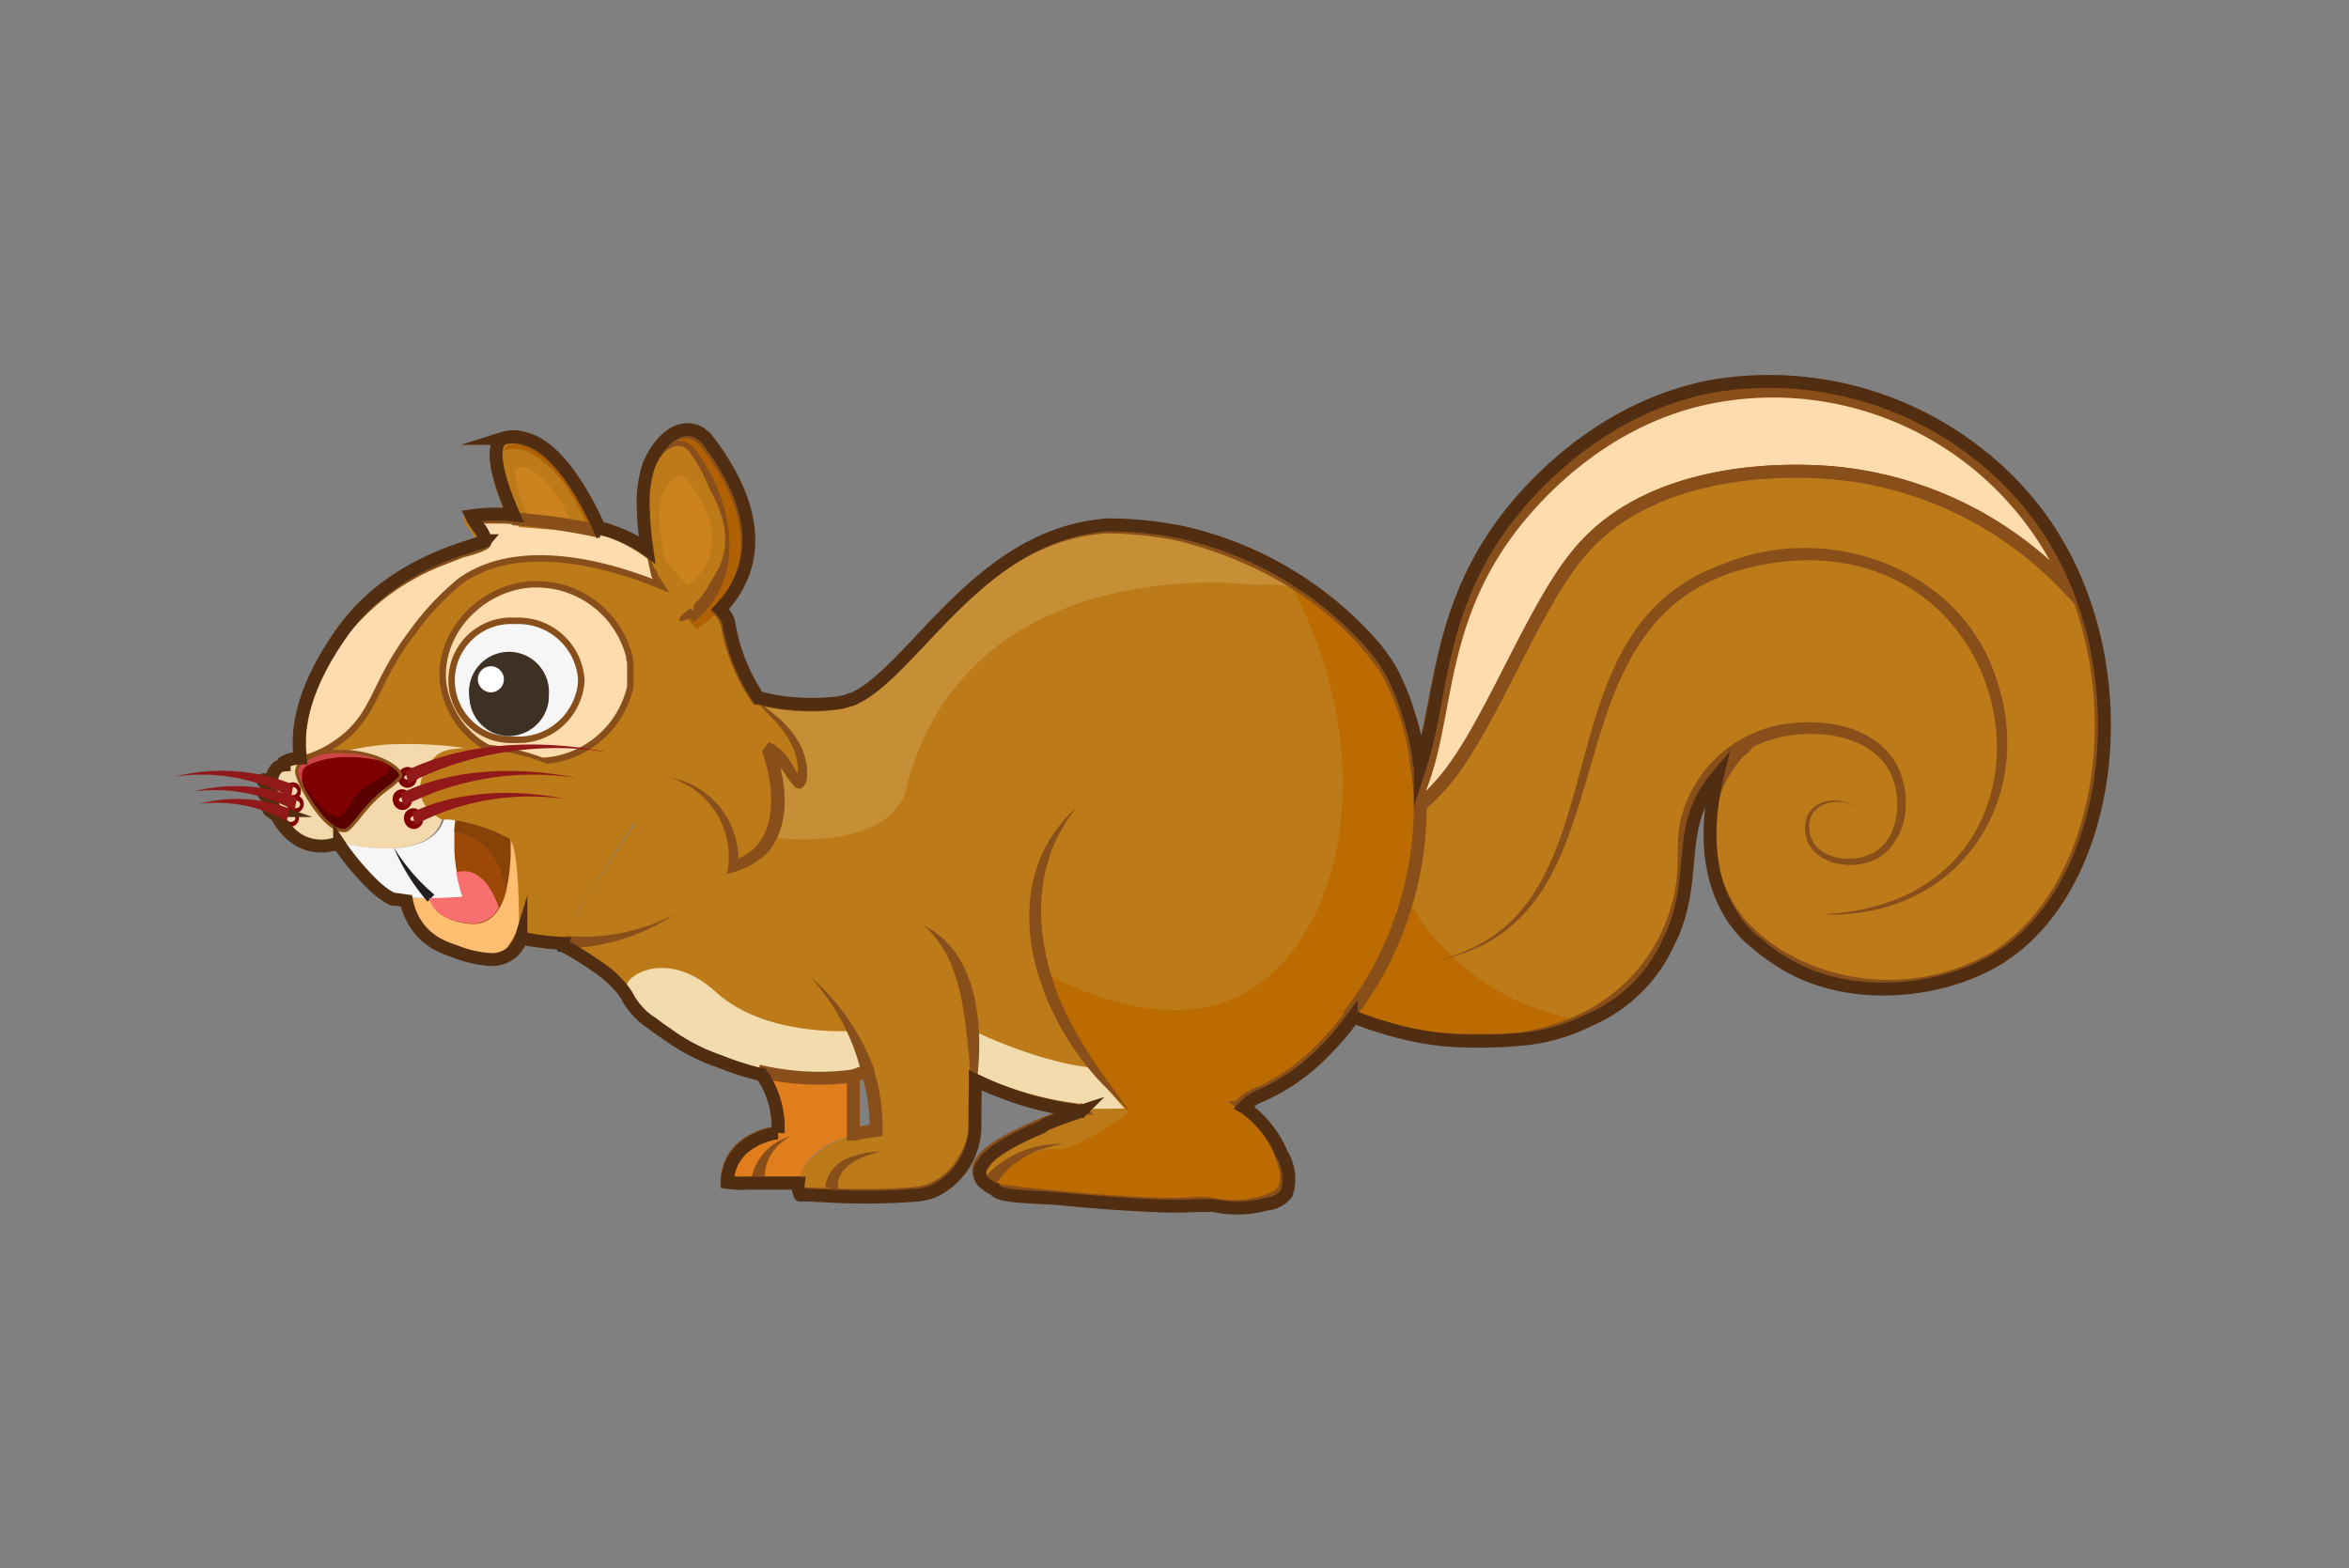 <svg xmlns="http://www.w3.org/2000/svg" viewBox="0 0 181.82 121.41"><rect x="0" y="0" width="181.82" height="121.41" fill="#808080" stroke="none"/><defs><style>.cls-1{isolation:isolate;}.cls-2,.cls-7{fill:#bc7b18;}.cls-3{fill:#bc6b00;}.cls-25,.cls-27,.cls-4{fill:#fedcae;}.cls-26,.cls-27,.cls-31,.cls-35,.cls-4,.cls-5{stroke:#894f1a;}.cls-12,.cls-24,.cls-26,.cls-27,.cls-29,.cls-31,.cls-35,.cls-36,.cls-4,.cls-5,.cls-7,.cls-9{stroke-miterlimit:10;}.cls-12,.cls-24,.cls-26,.cls-30,.cls-31,.cls-35,.cls-36,.cls-5,.cls-9{fill:none;}.cls-6{fill:#ffbe72;}.cls-29,.cls-7{stroke:#bc7b18;}.cls-8{fill:#e07e1e;}.cls-12,.cls-9{stroke:#231f20;}.cls-10{fill:#f3d9ab;}.cls-11{fill:#f3daac;}.cls-12,.cls-35{stroke-width:0.25px;}.cls-13{fill:#f6f6f6;}.cls-14{fill:#3d3123;}.cls-15{fill:#fff;}.cls-16{fill:#894f1a;}.cls-17{fill:#231f20;}.cls-18{fill:#af6104;}.cls-19{fill:#874207;}.cls-20{fill:#9e4808;}.cls-21{fill:#f76f6f;}.cls-22,.cls-23{fill:#f2dcad;}.cls-22{mix-blend-mode:screen;opacity:0.2;}.cls-24{stroke:#800001;}.cls-26,.cls-27{stroke-width:0.5px;}.cls-28{fill:#911919;}.cls-29{fill:#cc821f;}.cls-31{stroke-width:0.75px;}.cls-32{fill:#7f0000;}.cls-33{fill:#ce4545;}.cls-34{fill:#590000;}.cls-36{stroke:#512e11;}</style></defs><g class="cls-1"><g id="Layer_1" data-name="Layer 1"><path class="cls-2" d="M107.62,63.64h0a20.55,20.55,0,0,0,2.93,10.71A14.65,14.65,0,0,0,111.71,76a18.79,18.79,0,0,0,3.85,3.63l.72.53a15.65,15.65,0,0,0,6.2-1.19A12.09,12.09,0,0,0,130,68.19c.14-2.94.25-5.65,2.23-8.16a10.21,10.21,0,0,1,.8-.9,10.89,10.89,0,0,1,2.64-1.92c-.48.47-4,4-3.38,8.91.55,4.57,4.2,7,5.36,7.78a16.38,16.38,0,0,0,16.57.33c7.94-4.72,10.64-18.24,6.21-28.89a24.36,24.36,0,0,0-2.15-4.07,26.1,26.1,0,0,0-26-11C122.42,32.13,116.76,40,116,41.08c-5.73,8-4.21,15.51-7.33,21A10.93,10.93,0,0,1,107.62,63.64Z"/><path class="cls-3" d="M101.13,76.85A24.72,24.72,0,0,0,122.48,79,18.83,18.83,0,0,1,106.54,60.5a10.85,10.85,0,0,1-1.84,1.8,29.28,29.28,0,0,1-1.54,10.2A24,24,0,0,1,101.13,76.85Z"/><path class="cls-4" d="M109.18,62.55c.48.29,1.88-1.28,2.35-1.8,3.62-4,7-13.57,10.68-17.93,5.93-7.15,17.31-6.39,19.35-6.25a28.48,28.48,0,0,1,18.81,9.23,25,25,0,0,0-27.83-15.08c-9.78,1.87-15.37,9.78-16.12,10.83C110.76,49.54,112.27,57.05,109.18,62.55Z"/><path class="cls-5" d="M109.18,62.55c.48.29,1.88-1.28,2.35-1.8,3.62-4,7-13.57,10.68-17.93,5.93-7.15,17.31-6.39,19.35-6.25a28.48,28.48,0,0,1,18.81,9.23"/><path class="cls-6" d="M24.42,62.44c.47.81,1.06,1.7,1.77,2.77,1.47.37,7.12,1.43,8-1.84h0c-2.69-1.47-1.52-3.74-.43-4.75l.11-.11a1.79,1.79,0,0,1,.83-.47c.41-.07.82-.11,1.23-.14a32.28,32.28,0,0,0-6.09-.26c.11.48.18,1.13-.19,1.41C29.1,59.5,25,60.21,24.42,62.44Z"/><path class="cls-2" d="M46.2,41.16c-.12-.26-3.38-8.13-7.31-6.94-1.57,1,1.14,6.47,1.14,6.47Z"/><path class="cls-7" d="M23.22,58.87a8.79,8.79,0,0,1,1.46.1,13.32,13.32,0,0,1,4.91-1.3l.42,0h0a30.87,30.87,0,0,1,6,.26h0a12.13,12.13,0,0,1,2,.05,6.72,6.72,0,0,1-3.53-5.26c-.33-3.94,3.1-7.3,6.92-7.45s7.49,3,7.47,6.88a7.2,7.2,0,0,1-6.81,6.8c.43.15.85.32,1.26.5l.16.07a28.42,28.42,0,0,1,6,3.75l.06,0c.72-1.06,1.46-2.12,2.18-3.13,5.37,1.26,5,6.65,4.95,6.88,5.5-1.45,2.81-8.91,2.63-9.16,1.26.42,2.14,2.76,2.46,2.76s.7-2.3-1.23-4.5a10.23,10.23,0,0,1-2-2h0a14.63,14.63,0,0,1-2.39-5.88,2.27,2.27,0,0,0-.63-1c-.82-.83-2.42-1.94-5.16-4.28a2.11,2.11,0,0,0-.23-.19,11.32,11.32,0,0,0-4-1.79,30,30,0,0,0-6.34-.94,14.61,14.61,0,0,0-3.42.05c-.06.19,1.35,1.65,1,2s-7,1.39-11,7C24.6,51.73,22.69,55.35,23.22,58.87Z"/><path class="cls-2" d="M43.45,73s0,0,0,0c.25-1,2.88-5.1,5.76-9.29,0,0,0,0,0,0l.15-.21.06-.09c.71-1,1.43-2.06,2.14-3a1.73,1.73,0,0,1,.53-.14c1.89-.21,3.53,2.67,4,3.51a4.87,4.87,0,0,1,.66,1.93,4.28,4.28,0,0,1-.08,1.22,3.69,3.69,0,0,0,2.06-.91c2.1-1.93,1-6.13.75-7a9.18,9.18,0,0,0-.29-.91s-.08-.2,0-.25.11,0,.15,0a5,5,0,0,1,1.23.94,4.16,4.16,0,0,1,1,1.65c0,.05,0,.36.1.37h0a4.85,4.85,0,0,0,.08-1.58,5,5,0,0,0-1.38-2.84,10.2,10.2,0,0,1-1.55-1.41c-.18-.2-.34-.4-.49-.6a.29.29,0,0,1,.1,0,.1.1,0,0,1,.07,0l.46.12a16.76,16.76,0,0,0,5.65.28,4,4,0,0,0,1-.26l.11,0c3.9-1.66,8.09-9.3,15-12.25l.31-.12c.27-.11.55-.22.84-.31A15.06,15.06,0,0,1,85.66,41h.07a28.61,28.61,0,0,1,5.6.57c11.31,2.84,15.6,9.72,15.6,9.72a19.58,19.58,0,0,1,2.84,8.67,25.54,25.54,0,0,1-1,10.74,28.07,28.07,0,0,1-6.57,10.56l-.16.15a15.61,15.61,0,0,1-4.69,3.17,3.61,3.61,0,0,0-1.56,1.07l.43.28c2.6,1.82,4.22,5.67,2.66,6.68a.94.94,0,0,1-.3.15,3,3,0,0,1-1.64,0c-4.65-1.14-19.41-.61-19.41-.61a5.68,5.68,0,0,1-1-.42c-2.38-1.33.76-3.15,3.86-4.43l.52-.22.24-.09c1.06-.42,2.06-.76,2.77-1l.13,0a25.36,25.36,0,0,1-8.66-2.47v.1c-.11,4.39,0,3.86-.12,4.43a5.57,5.57,0,0,1-3,4l-.16.07a5.3,5.3,0,0,1-1.14.26,49.12,49.12,0,0,1-6.74.09c-1.25,0-2.15-.1-2.3-.09s-.21-.29-.14-.83c.22-1.68,2.2-3.15,4.12-3.64a6.44,6.44,0,0,1,1.82-.2h0v0A14.39,14.39,0,0,0,67,83.12c-.3.06-.61.12-.91.16l-.15,0a17.05,17.05,0,0,1-2.43.2c-.29,0-.59,0-.88,0a20.49,20.49,0,0,1-3.92-.5h-.07c-5.42-1.23-9.39-4.33-10-5.66a4.45,4.45,0,0,0-.54-.82,17.55,17.55,0,0,0-4.65-3.37h0S43.43,73,43.45,73Z"/><path class="cls-8" d="M56.25,91.31a11.55,11.55,0,0,0,2,.07l3.63,0c.16-1,1.07-2.76,4.24-3.54v-4.6a20,20,0,0,1-7.3-.31,6.88,6.88,0,0,1,1.38,4.7C60.16,87.52,56.37,88,56.25,91.31Z"/><path class="cls-6" d="M31.39,69.53a4.83,4.83,0,0,0,1.12,2.34,5.34,5.34,0,0,0,2.56,1.53c1.27.45,3.2,1.12,4.4.11a2.45,2.45,0,0,0,.72-1.1h.07c0-1.63,0-7.26-.81-7.64,0,.3,0,.65,0,1,0,2.36-.42,6-3.26,5.62a4.63,4.63,0,0,1-2-.65,2.4,2.4,0,0,1-.7-.73h0a2,2,0,0,1-.2-.49h-.64Z"/><line class="cls-9" x1="58.6" y1="54.15" x2="58.59" y2="54.15"/><path class="cls-10" d="M24.23,62.86a5.39,5.39,0,0,1,1,.87,6,6,0,0,1,1,1.48c1.47.37,7.12,1.43,8-1.84h0c-2.69-1.47-1.52-3.74-.43-4.75l.11-.11a1.79,1.79,0,0,1,.83-.47c.41-.07.82-.11,1.23-.14a32.28,32.28,0,0,0-6.09-.26,20.85,20.85,0,0,0-2.6.39c-1.28.28-1.44.45-2.62.69-1.95.4-2.51.16-2.72.57C21.52,60.08,23.06,62,24.23,62.86Z"/><path class="cls-11" d="M25.91,65.17a1.94,1.94,0,0,0,.35.11c-.71-1.08-1.3-2-1.77-2.8a1.55,1.55,0,0,0,0,.21,1.32,1.32,0,0,0,0,.27h0A17.29,17.29,0,0,1,22.89,61,9.72,9.72,0,0,1,22,59.31a1,1,0,0,0-.45.15,1.3,1.3,0,0,0-.48.88A3.25,3.25,0,0,0,21,61.51a4.53,4.53,0,0,0,.77,2.05,3.78,3.78,0,0,0,1.82,1.55A3.6,3.6,0,0,0,25.91,65.17Z"/><path class="cls-12" d="M31.27,69.5a.13.13,0,0,0,0,.06"/><path class="cls-13" d="M26.26,65.21l.24.36a19.56,19.56,0,0,0,2.32,2.69,5.12,5.12,0,0,0,1.52,1.12q.54.06,1.14.09t1.32.06h.64c.9,0,1.74,0,2.52-.12a12.91,12.91,0,0,1-.68-3.55,13.9,13.9,0,0,1,.11-2.42v-.06a7.23,7.23,0,0,0-1-.07l0,0h0l0,.07C33.38,66.65,27.73,65.58,26.26,65.21Z"/><path class="cls-13" d="M35.12,53.07a4.84,4.84,0,0,0,4.7,4.2h.46A4.61,4.61,0,1,0,40,48.05h-.21A4.86,4.86,0,0,0,35.12,53.07Zm4.47,4a3.22,3.22,0,0,1-3.25-3,3.09,3.09,0,1,1,6.14-.24A3.23,3.23,0,0,1,39.59,57Z"/><path class="cls-14" d="M36.34,54a3.07,3.07,0,1,0,6.14-.24,3.09,3.09,0,1,0-6.14.24Zm.63-1.4a1,1,0,1,1,2-.08,1,1,0,1,1-2,.08Z"/><path class="cls-15" d="M37,52.63a1,1,0,1,0,2-.08,1,1,0,1,0-2,.08Z"/><path class="cls-16" d="M58.15,91.34a4.2,4.2,0,0,1,3-3.36,4.21,4.21,0,0,0-1.53,1.49,3.6,3.6,0,0,0-.43,2l-1-.08Z"/><path class="cls-17" d="M33.1,69.8a15.57,15.57,0,0,1-2.62-4.2,15.27,15.27,0,0,0,3.14,3.66l-.52.54Z"/><path class="cls-2" d="M53.87,48.71c0-.1,8.32-4.54.61-14.47-1.37-1.45-3.29-.26-4.27,2.09s.09,8.18.39,8.78Z"/><path class="cls-18" d="M52.93,34.24c6,7.73,2.27,12.14.34,13.75l.66.72c0-.1,8.32-4.54.61-14.47a1.77,1.77,0,0,0-2.17-.44A2,2,0,0,1,52.93,34.24Z"/><path class="cls-16" d="M43.46,72.42a15.31,15.31,0,0,0,8.73-1.63,15.83,15.83,0,0,1-8.77,2.63l0-1Z"/><path class="cls-19" d="M35.15,64.43c3.06.4,3.8,3.41,4,4.64a14.31,14.31,0,0,0,.35-4.25,13.48,13.48,0,0,0-4.24-1.45A10.5,10.5,0,0,0,35.15,64.43Z"/><path class="cls-20" d="M33.27,69.57a2.12,2.12,0,0,0,.91,1.25,4.68,4.68,0,0,0,2,.68c1.58.23,2.43-.77,2.89-2.11,0-.11.06-.21.1-.32-.2-1.23-.94-4.24-4-4.64,0,.14,0,.28,0,.43,0,.32,0,.65,0,1a13.15,13.15,0,0,0,.68,3.58C35,69.52,34.18,69.57,33.27,69.57Z"/><path class="cls-21" d="M33.22,69.53a2.1,2.1,0,0,0,.91,1.24,4.54,4.54,0,0,0,2,.69,2.3,2.3,0,0,0,2.47-1.19h0s-.94-3.41-3.29-2.74a14,14,0,0,0,.48,1.89C35,69.48,34.13,69.52,33.22,69.53Z"/><path class="cls-22" d="M58.6,54.19a.86.86,0,0,0,.07.1c.15.19.3.37.47.56a10.76,10.76,0,0,0,1.47,1.35c1.88,2.13,1.59,4.35,1.27,4.48h0c-.35-.15-1.21-2.34-2.43-2.75l0,0h0l-.07,0c.12.17,1.5,3.9.39,6.61a1,1,0,0,0,0,.1,1.38,1.38,0,0,0,.06.19S68,66,70,61.6c4.54-19.4,27.13-16.31,27.13-16.31a9.52,9.52,0,0,1,2.56.11c.27,0,.52.1.76.16l-.31-.25a25.06,25.06,0,0,0-2.54-1.41c-.55-.27-1-.45-1.92-.83a28.65,28.65,0,0,0-3.47-1.25c-.12,0-.57-.15-1.17-.28a21.26,21.26,0,0,0-4-.46c-.67,0-1.17,0-1.53,0a16.85,16.85,0,0,0-3.28.5l-.41.14-.54.2-.31.13c-7,2.94-11.13,10.58-15,12.24l-.12,0a3.9,3.9,0,0,1-1,.26,16.85,16.85,0,0,1-5.66-.28l-.46-.12Z"/><path class="cls-23" d="M65.87,79.81s-6.65.47-10.44-3-7.14-1.23-6.92-.38,2.56,5.14,10.29,6.48c5.77,1,7.37.3,8.38,0"/><path class="cls-23" d="M75.63,79.93s5.08,2.45,9.2,2.75c0-.05,2,2.55,2.61,3.12,0,0-3.15.08-3.47,0s-7.25-1.59-8.46-2.61C75.55,83.33,75.64,80.41,75.63,79.93Z"/><ellipse class="cls-24" cx="31.54" cy="60.18" rx="0.24" ry="0.31"/><ellipse class="cls-24" cx="31.14" cy="61.9" rx="0.24" ry="0.31" transform="translate(-12.07 7.73) rotate(-11.87)"/><ellipse class="cls-24" cx="32.01" cy="63.37" rx="0.24" ry="0.31" transform="translate(-12.35 7.94) rotate(-11.87)"/><path class="cls-25" d="M23.41,58.71h.06A8.92,8.92,0,0,0,26.63,57c2.36-2,2.26-4.19,5.14-8a21.06,21.06,0,0,1,3.72-4c5.09-3.67,13.12-.66,15.56.35l-.49-.78-.18-.8c-.06-.26-.11-.52-.16-.78a8,8,0,0,0-.74-.58,7.14,7.14,0,0,0-3-1.18h0s-.51-.09-.52-.11c-.58-.13-1.22-.24-1.94-.34-.55-.09-1.13-.17-1.72-.24s-1.34-.13-2-.17-1.09-.08-1.69-.09-1.25,0-1.81,0a10.13,10.13,0,0,1,.78,1.27.73.73,0,0,1,.08.35,1,1,0,0,1,0,.19c-.13.36-1.63.73-2,.83,0,0-.57.22-1.67.65a18,18,0,0,0-7.18,5.18l-.09.12C24.78,51.57,22.87,55.19,23.41,58.71Z"/><path class="cls-26" d="M23.52,58.71h.07A8.86,8.86,0,0,0,26.74,57c2.36-2,2.27-4.19,5.14-8a21,21,0,0,1,3.73-4c5.08-3.67,13.11-.66,15.56.35l-.5-.78-.18-.8c-.06-.26-.11-.52-.16-.78a7.76,7.76,0,0,0-.73-.58,7.19,7.19,0,0,0-3-1.18h0s-.5-.09-.52-.11c-.57-.13-1.21-.24-1.94-.34-.55-.09-1.12-.17-1.72-.24s-1.34-.13-2-.17-1.09-.08-1.69-.09-1.25,0-1.81,0a11.58,11.58,0,0,1,.78,1.27.7.7,0,0,1,.07.35.53.53,0,0,1,0,.19c-.12.36-1.63.73-2,.83l-1.66.65a18,18,0,0,0-7.19,5.18l-.08.12C24.89,51.57,23,55.19,23.52,58.71Z"/><path class="cls-3" d="M98.35,92.84a2.16,2.16,0,0,0,1-.73h0c.73-1.41-.77-4.57-3-6.16l-.42-.28a3.56,3.56,0,0,1,1.52-1,15.29,15.29,0,0,0,4.65-3.21l.1-.09c6-5.84,7.31-14.56,7.31-14.56a21.19,21.19,0,0,0-.85-11.5,17,17,0,0,0-8.52-9.65c7.13,14,3.34,27.69-4.18,31.4-6,3-13.51-.87-15.18-1.78a29.75,29.75,0,0,0,6.59,10.87c-3.15,2.17-4.57,2.74-5.27,2.79A8.21,8.21,0,0,0,81,89a8.63,8.63,0,0,0-1.46.43c-1,.41-2.92,1.55-2.78,2.23s2.39.62,5.57.84C82.28,92.54,96.4,93.55,98.35,92.84Z"/><ellipse class="cls-24" cx="22.66" cy="61.24" rx="0.14" ry="0.18"/><ellipse class="cls-24" cx="22.88" cy="62.26" rx="0.18" ry="0.14" transform="translate(-42.76 71.84) rotate(-78.13)"/><ellipse class="cls-24" cx="22.32" cy="63.09" rx="0.18" ry="0.14" transform="matrix(0.21, -0.98, 0.98, 0.21, -44.01, 71.94)"/><path class="cls-16" d="M51.72,60.17a6.44,6.44,0,0,1,5.41,6.93l-.52-.46c3.74-1,3.44-5.58,2.37-8.48l.54-.72c1.28.57,1.69,1.62,2.33,2.62l.16.23s0,0-.1,0a.39.39,0,0,0-.2,0c-.15.12-.05,0-.05,0,.47-2-1-3.87-2.37-5.19a6.67,6.67,0,0,1-1-1.36,8.23,8.23,0,0,0,1.17,1.19c1.69,1.25,3.18,3,3,5.27,0,.42-.37,1.13-.92.73-.75-.73-1.34-2.27-2.31-2.58l.53-.73A2.85,2.85,0,0,1,60,58c.86,2.54,1.29,5.72-.57,8a6.22,6.22,0,0,1-3.15,1.63,6.42,6.42,0,0,0-4.51-7.46Z"/><path class="cls-16" d="M52.62,48.14c-.11-.42.24-.59.51-.81a7,7,0,0,0,2.65-5.67A13.26,13.26,0,0,0,53.39,35c-.56-.76-1.52-.54-2.12.2-1.89,2.27-.88,5.54-.79,8.24-.26-2.89-1.76-8,1.81-9.32a1.58,1.58,0,0,1,1.48.63c3,4,4.24,10-.19,13.48l-.13.11a.5.5,0,0,0,.13-.49l-1,.28Z"/><path class="cls-16" d="M66.7,83.15a17,17,0,0,0-4-7.56,17.56,17.56,0,0,1,5,7.27l-1,.29Z"/><path class="cls-16" d="M71.56,71.68c4.72,2.38,4.68,9.43,3.73,13.93-.15-1.26-.18-2.52-.28-3.76-.36-3.54-.65-7.64-3.45-10.17Z"/><path class="cls-16" d="M83.21,62.66c-4.23,5.33-2.83,12.66.51,18,1.11,1.88,2.44,3.6,3.72,5.37-.79-.75-1.55-1.56-2.33-2.34-5.16-5.58-8.22-15.19-1.9-21.08Z"/><path class="cls-16" d="M141.36,70.76C161,69.65,157.5,42.45,139,43.39c-21.67,1.56-10.57,27.82-28,31,15.39-3.37,7.27-25.31,22.3-30.7,7.26-3.08,16.62-.46,20.34,6.72,4.88,9.82-1,20.6-12.24,20.39Z"/><path class="cls-16" d="M102.8,77.85c8.43,3.75,21.08,3.87,25.71-5.49a13.13,13.13,0,0,0,1.29-4.54c.13-1.65-.09-3.36.47-5a9.84,9.84,0,0,1,7.27-6.66c3.25-.64,7.41-.18,9.25,3,1.2,2.26,1,5.56-1.19,7.11-2.07,1.46-6.14.59-5.87-2.42.12-1.94,2.64-2.38,4-1.32-1.29-.91-3.64-.46-3.68,1.34-.13,2.7,3.52,3.22,5.28,1.94s1.93-4.39.84-6.27c-1.67-2.69-5.51-3.09-8.39-2.47a8.91,8.91,0,0,0-6.51,6.06c-.54,1.54-.31,3.16-.47,4.77a14.13,14.13,0,0,1-1.42,4.85c-4.84,9.71-18.06,9.54-26.53,5.09Z"/><path class="cls-16" d="M63.87,91.92c-.09.25,0,.08,0,0a2.75,2.75,0,0,1,1.62-2.2,7,7,0,0,1,2.65-.58,13.19,13.19,0,0,0-1.26.4c-1,.4-2.18,1.2-2,2.43,0,.08.06,0,0,.38l-.88-.48Z"/><path class="cls-16" d="M76.14,91.23a7.86,7.86,0,0,1,6.2-2.67,8.15,8.15,0,0,0-3.11,1.06A6.48,6.48,0,0,0,77,91.8l-.83-.57Z"/><path class="cls-18" d="M39,34.85c3.26-1,6,4.92,6.7,6.49l.45,0c-.12-.25-3.17-8.05-6.86-6.86A.85.85,0,0,0,39,34.85Z"/><path class="cls-27" d="M34.28,52.7a6.74,6.74,0,0,0,3.5,5.2l.06,0,0,0h0a17.55,17.55,0,0,1,4.12,1h.17a7.37,7.37,0,0,0,6.66-5.76l0-.16c0-.12,0-.23,0-.34s0-.34,0-.52,0-.38,0-.57,0-.35-.07-.52l0-.17a7.41,7.41,0,0,0-7.14-5.63h-.33C37.43,45.4,34,48.76,34.28,52.7Zm6,4.57h-.5a4.61,4.61,0,1,1,0-9.21H40A4.88,4.88,0,0,1,45,52.69,4.88,4.88,0,0,1,40.32,57.27Z"/><path class="cls-2" d="M34.18,63.43h0l0,0a9,9,0,0,1,1,.06h0a13.64,13.64,0,0,1,4.18,1.39c.82.39.83,6,.81,7.64l.44.07a21.15,21.15,0,0,0,2.95.32h.08a14.78,14.78,0,0,1,1.94-3.72l.15-.24c1-1.68,2.35-3.71,3.71-5.73,0,0,0,0,0,0a28.43,28.43,0,0,0-6.13-3.7l-.17-.07c-.43-.19-.88-.36-1.34-.53h0a17.34,17.34,0,0,0-4.1-.92h0a12.17,12.17,0,0,0-3.24.13,1.54,1.54,0,0,0-.74.42l-.12.1C32.65,59.65,31.48,61.94,34.18,63.43Z"/><path class="cls-28" d="M31.38,59.69c4.8-2.33,10.56-2.47,15.77-1.45a25.49,25.49,0,0,0-14.56,1.93c-.31.14-.68.38-1,.5l-.21-1Z"/><path class="cls-28" d="M31,61.43c4.12-2,9.21-2.11,13.72-1.19a21.9,21.9,0,0,0-13,1.92,2.13,2.13,0,0,1-.5.25l-.21-1Z"/><path class="cls-28" d="M31.93,62.88c3.54-1.71,8.09-1.82,12-1a19.16,19.16,0,0,0-11.36,1.74,2.2,2.2,0,0,1-.46.23l-.2-1Z"/><path class="cls-5" d="M66.13,83.28a20,20,0,0,1-3.62.17,20.48,20.48,0,0,1-3.81-.54"/><path class="cls-5" d="M104.41,78.6a25.73,25.73,0,0,0,3.82-6.85,26.37,26.37,0,0,0,1.68-10.39L109.73,59"/><path class="cls-5" d="M66.05,83.29V87.8h.12a13.5,13.5,0,0,1,1.64-.29h0v0A14.45,14.45,0,0,0,67.17,83l-.1,0-.48.09C66.3,83.2,66.05,83.29,66.05,83.29Z"/><path class="cls-29" d="M44.9,40.66c-.09-.18-2.4-5.77-5.19-4.92-1.11.7.81,4.59.81,4.59Z"/><path class="cls-30" d="M45.07,40.66c-.09-.18-2.4-5.77-5.19-4.92-1.11.7.81,4.59.81,4.59Z"/><path class="cls-5" d="M46.54,41.16a46.8,46.8,0,0,0-6.88-1"/><path class="cls-29" d="M53.15,46c0-.06,5.32-2.9.39-9.24-.87-.93-2.1-.17-2.73,1.33s.06,5.23.25,5.61Z"/><path class="cls-30" d="M53.17,46.2c0-.06,5.32-2.89.39-9.24-.87-.92-2.1-.16-2.73,1.34s.06,5.22.25,5.61Z"/><path class="cls-31" d="M21,60.28a1.3,1.3,0,0,1,.48-.88.92.92,0,0,1,.45-.15h0c0-.06,0-.11,0-.17a2.5,2.5,0,0,1,.71-.25,3.18,3.18,0,0,1,.43-.06h.1c-.51-3.51,1.38-7.11,3.29-9.74,4-5.56,10.7-6.63,11-7a.23.23,0,0,0,0-.19,3.81,3.81,0,0,0-.37-.72c-.32-.47-.73-1-.7-1.06a14.8,14.8,0,0,1,3.25-.06c-.64-1.44-2.12-5.09-.86-5.89a2.86,2.86,0,0,1,1.69,0c3,.69,5.34,5.9,5.76,6.84A11.47,11.47,0,0,1,50,42.7a28.4,28.4,0,0,1-.27-3,8.74,8.74,0,0,1,.4-3.39c.69-1.66,1.84-2.73,2.94-2.72a1.76,1.76,0,0,1,1.38.63c5.32,6.84,3,11.08,1.07,13.08a2.33,2.33,0,0,1,.63,1,14.63,14.63,0,0,0,2.39,5.88h0l0,0s0,0,0,0l.06,0,.46.12a16.66,16.66,0,0,0,5.63.28,4,4,0,0,0,1-.26l.11,0c3.89-1.66,8-9.3,15-12.25l.3-.12c.28-.11.56-.22.84-.31a14.61,14.61,0,0,1,3.62-.72h.07a28.46,28.46,0,0,1,5.58.57c12,3,16.16,10.74,16.16,10.74a19.13,19.13,0,0,1,2.13,6.79h0c0,.23.07.47.1.7C111.44,54.4,111,47.89,115.93,41c.75-1,6.42-9,16.31-10.82a26.1,26.1,0,0,1,26,11,25.12,25.12,0,0,1,2.15,4.07c4.43,10.65,1.73,24.17-6.21,28.89a16.38,16.38,0,0,1-16.57-.33,14.48,14.48,0,0,1-2.82-2.37A11,11,0,0,1,132.41,63a8.91,8.91,0,0,1,2.37-4.81c.06,0,.5-.37.47-.41a4.29,4.29,0,0,0-1,.53,7.38,7.38,0,0,0-2.2,2.28,9.57,9.57,0,0,0-1.26,3,13,13,0,0,0-.3,1.67,11.66,11.66,0,0,0-.05,1.86,13.25,13.25,0,0,1-1.27,5.14A14.12,14.12,0,0,1,126.72,76,14.55,14.55,0,0,1,120,79.87a18.46,18.46,0,0,1-5.28.52,27,27,0,0,1-4.06-.19,24.58,24.58,0,0,1-4.18-.94c-.73-.22-1.42-.46-2.06-.72l-.09.13a22.36,22.36,0,0,1-2.24,2.58l-.1.09a15.41,15.41,0,0,1-4.65,3.21,3.34,3.34,0,0,0-1.39.91l.24.16a8.28,8.28,0,0,1,3.08,4.49,2.69,2.69,0,0,1,0,1.93h0l-.18.2a1.18,1.18,0,0,1-.31.28,1.3,1.3,0,0,1-.26.14l-.25.11a8.09,8.09,0,0,1-4.56.3c-1.52-.19-.56.12-4.57,0-4.67-.18-9.52-.74-11.71-1L77,91.88l-.2-.08-.36-.18c-.93-.52-1-1.11-.6-1.71.55-1,2.54-2,4.53-2.88l.52-.21.23-.09c.95-.37,1.84-.68,2.52-.9h0a25.31,25.31,0,0,1-8.22-2.38c-.1,4.28,0,3.76-.11,4.33a6.69,6.69,0,0,1-.94,2.2,4.73,4.73,0,0,1-2.19,1.91L72,92a5.3,5.3,0,0,1-1.14.26,49.16,49.16,0,0,1-6.74.09c-1.25,0-2.15-.1-2.3-.09s-.22-.33-.14-.83v0l-3.54,0a11.55,11.55,0,0,1-2-.07,3.45,3.45,0,0,1,.14-.88c.62-2.43,3.48-2.92,3.79-2.92a7.13,7.13,0,0,0-.17-2A7.27,7.27,0,0,0,58.77,83l-.1,0H58.6a22.63,22.63,0,0,1-3-.9,15.11,15.11,0,0,1-4.19-2.11,8.77,8.77,0,0,1-2.88-2.65,3.93,3.93,0,0,0-.53-.82,17.87,17.87,0,0,0-4.65-3.37h0s0-.1,0-.16a0,0,0,0,1,0,0h0a23.61,23.61,0,0,1-2.75-.31l-.44-.07v0l0,0a9.64,9.64,0,0,1-.71,1.1c-1.2,1-3.12.34-4.39-.11a6.36,6.36,0,0,1-2-1,4.33,4.33,0,0,1-.67-.63,5,5,0,0,1-1.12-2.3l-1-.13a4.86,4.86,0,0,1-.56-.31,6.3,6.3,0,0,1-1.06-.87,19.83,19.83,0,0,1-2.31-2.69l-.2-.3h-.05v0l-.1,0-.14,0a4.39,4.39,0,0,1-2.3-.06,3.34,3.34,0,0,1-.38-.17,3.88,3.88,0,0,1-1.56-1.44,4.41,4.41,0,0,1-.77-2A3.25,3.25,0,0,1,21,60.28Z"/><path class="cls-32" d="M26.71,64.33c.49-.07,1-.91,1.87-1.92,1-1.17,1.87-1.48,2.36-2.15s-2.09-2.21-4.63-2.12S22.81,59.05,23,60,25.1,64.44,26.71,64.33Z"/><path class="cls-33" d="M23.7,59.32c1.83-1,4.46-.82,6.43-.27a7.57,7.57,0,0,0-3.82-.91c-2.4.1-3.5.91-3.32,1.84a9.61,9.61,0,0,0,.5.94C23.28,60.08,23.32,59.58,23.7,59.32Z"/><path class="cls-34" d="M30.11,59c.53,1-1.52,1.5-2.34,2.32-.63.62-.92,1.83-1.62,1.9-1,0-2-1.64-3.06-2.95.45,1.23,2.16,4.12,3.62,4,.49-.07,1-.91,1.87-1.92,1-1.17,1.87-1.48,2.36-2.15C31.18,59.91,30.81,59.45,30.11,59Z"/><path class="cls-35" d="M26.55,58.18h-.26a4.41,4.41,0,0,0-3.12,1,.85.85,0,0,0-.18.71c.18.89,2.08,4.41,3.63,4.41h.06c.28,0,.63-.48,1.08-1,.21-.28.46-.58.75-.91a10,10,0,0,1,1.56-1.41,4.06,4.06,0,0,0,.9-.83.26.26,0,0,0,0-.3C30.63,59.16,28.7,58.18,26.55,58.18Z"/><path class="cls-36" d="M21,61.45s0,0,0-.05A2.55,2.55,0,0,1,21,61s-1.47-1,.05-.49a2.34,2.34,0,0,1,0-.26,1.39,1.39,0,0,1,.49-.89,1,1,0,0,1,.45-.14h0A1.36,1.36,0,0,1,22,59a2.25,2.25,0,0,1,.71-.26,3.18,3.18,0,0,1,.43-.06h.1c-.51-3.53,1.39-7.16,3.3-9.82,4-5.59,10.72-6.67,11-7a.18.18,0,0,0,0-.19A3.81,3.81,0,0,0,37.2,41a5.53,5.53,0,0,1-.7-1.07,13.54,13.54,0,0,1,3.26-.06c-.64-1.45-2.13-5.14-.87-5.93a2.81,2.81,0,0,1,1.7,0c3,.69,5.35,5.95,5.77,6.89a14.16,14.16,0,0,1,2.22.81l.49.25a7.6,7.6,0,0,1,1,.64,26.37,26.37,0,0,1-.27-3.07A9.12,9.12,0,0,1,50.23,36c.7-1.66,1.85-2.75,3-2.74a1.7,1.7,0,0,1,1.14.42,2.07,2.07,0,0,1,.32.28c5.32,6.9,3,11.17,1.06,13.19a2.41,2.41,0,0,1,.64.95A14.65,14.65,0,0,0,58.69,54l0,0,.06,0,.46.13a16.72,16.72,0,0,0,5.64.28,4,4,0,0,0,1-.27l.11,0c3.89-1.68,8.07-9.38,15-12.34l.31-.13c.28-.11.56-.22.84-.31a15.11,15.11,0,0,1,3.62-.73h.07a29.39,29.39,0,0,1,5.59.56A27.77,27.77,0,0,1,106,49.66a14.53,14.53,0,0,1,1.15,1.46,9.42,9.42,0,0,1,.53.84A17.68,17.68,0,0,1,109,55.19a20.73,20.73,0,0,1,.82,3.46c0,.16,0,.32.07.48l.05-.17,0,.32c1.67-5.18,1.33-11.65,6.19-18.46.75-1.06,6.42-9,16.33-10.91a26.2,26.2,0,0,1,21,5.49,24.7,24.7,0,0,1,5.15,5.67,25.41,25.41,0,0,1,2.15,4.1c4.44,10.73,1.73,24.35-6.22,29.11-4.57,2.73-11.93,3.35-16.89,0A14.69,14.69,0,0,1,136,73.06c-.38-.32-5.29-3.73-3.06-13-3.31,3.9-1.48,7.42-3.46,12.19v0c-.09.19-.17.36-.26.53A11.86,11.86,0,0,1,122.92,79l-.24.12a14.78,14.78,0,0,1-2.42.89,14.15,14.15,0,0,1-2.61.45c-1,.1-1.89.13-2.74.14h-.72a24.09,24.09,0,0,1-3.22-.2,24.46,24.46,0,0,1-4-.91c-.78-.23-1.51-.49-2.2-.76l-.18.23a21,21,0,0,1-2.16,2.5l-.09.09a15.55,15.55,0,0,1-4.66,3.23,3.52,3.52,0,0,0-1.39.92.91.91,0,0,1,.16.11,8.59,8.59,0,0,1,2.78,3.56,3.69,3.69,0,0,1,.36,3h0a1.66,1.66,0,0,1-.23.26h0a1.64,1.64,0,0,1-.25.21,1.4,1.4,0,0,1-.3.15h0l-.19.1a2.75,2.75,0,0,1-.58.12,8.61,8.61,0,0,1-4.07.12h0l-1.37,0a28.29,28.29,0,0,1-3.2,0c-2.66-.1-5.37-.33-7.62-.55-2.61-.16-4.46-.16-4.78-.7a2.1,2.1,0,0,1-.26-.13,2.37,2.37,0,0,1-.42-.29,1,1,0,0,1-.25-1.5c.54-1,2.55-2.06,4.53-2.89L81,87l.23-.09c.91-.36,1.76-.66,2.44-.88a25.29,25.29,0,0,1-8.18-2.41c0,.2,0,.4,0,.6-.06,3.11,0,3.24-.06,3.55a2.16,2.16,0,0,1-.06.4,5.65,5.65,0,0,1-3,4l-.17.07a4.76,4.76,0,0,1-1.14.27,50.94,50.94,0,0,1-6.75.09c-1.25-.06-2.15-.11-2.3-.09s-.06,0-.08-.07-.21-.33-.14-.84v0l-3,0h-.87a8.35,8.35,0,0,1-1.62-.07,4.06,4.06,0,0,1,.13-.89c.62-2.45,3.49-2.94,3.8-2.94a7.21,7.21,0,0,0-1.28-4.53h-.06l-.07,0a23,23,0,0,1-3.1-1A15.15,15.15,0,0,1,51.57,80c-.4-.26-.75-.52-1.07-.77l0,0L50.15,79a5.65,5.65,0,0,1-1.47-1.63,4.52,4.52,0,0,0-.54-.83A8.81,8.81,0,0,0,47,75.39a26.69,26.69,0,0,0-3.44-2.21h0v0l-.06,0h0a.19.19,0,0,1,0-.15,25,25,0,0,1-2.67-.31l-.44-.07v0h-.07v0l0,0a2.35,2.35,0,0,1-.71,1.09,2.42,2.42,0,0,1-1.6.54,8.63,8.63,0,0,1-2.81-.64l-.46-.16,0,0a7.09,7.09,0,0,1-1-.46h0a5.59,5.59,0,0,1-.71-.52,4.62,4.62,0,0,1-.45-.44,5,5,0,0,1-1.11-2.32l-.93-.13H30.4a5.12,5.12,0,0,1-1.06-.7,7.29,7.29,0,0,1-.54-.49,20.57,20.57,0,0,1-2.31-2.71l-.2-.3h0l0,.06a1.43,1.43,0,0,1-.33-.1l-.15,0a3.53,3.53,0,0,1-2.18-.1,3,3,0,0,1-.83-.47,3,3,0,0,1-.26-.21l-.12-.12a5.16,5.16,0,0,1-1-1.35s-1.3-.77-.16-.37A2.92,2.92,0,0,1,21.1,62S19.65,61.07,21,61.45Z"/><path class="cls-28" d="M22.56,61.73a14.66,14.66,0,0,0-9-1.62,14.94,14.94,0,0,1,9,.57l.21.09-.06,0-.2,1Z"/><path class="cls-28" d="M22.78,62.74A12.8,12.8,0,0,0,15,61.27a12.92,12.92,0,0,1,8,.49l.06,0-.07,0-.2,1Z"/><path class="cls-28" d="M22.24,63.58a11.13,11.13,0,0,0-6.82-1.35,11.41,11.41,0,0,1,7,.37l.05,0-.07,0-.21,1Z"/></g></g></svg>